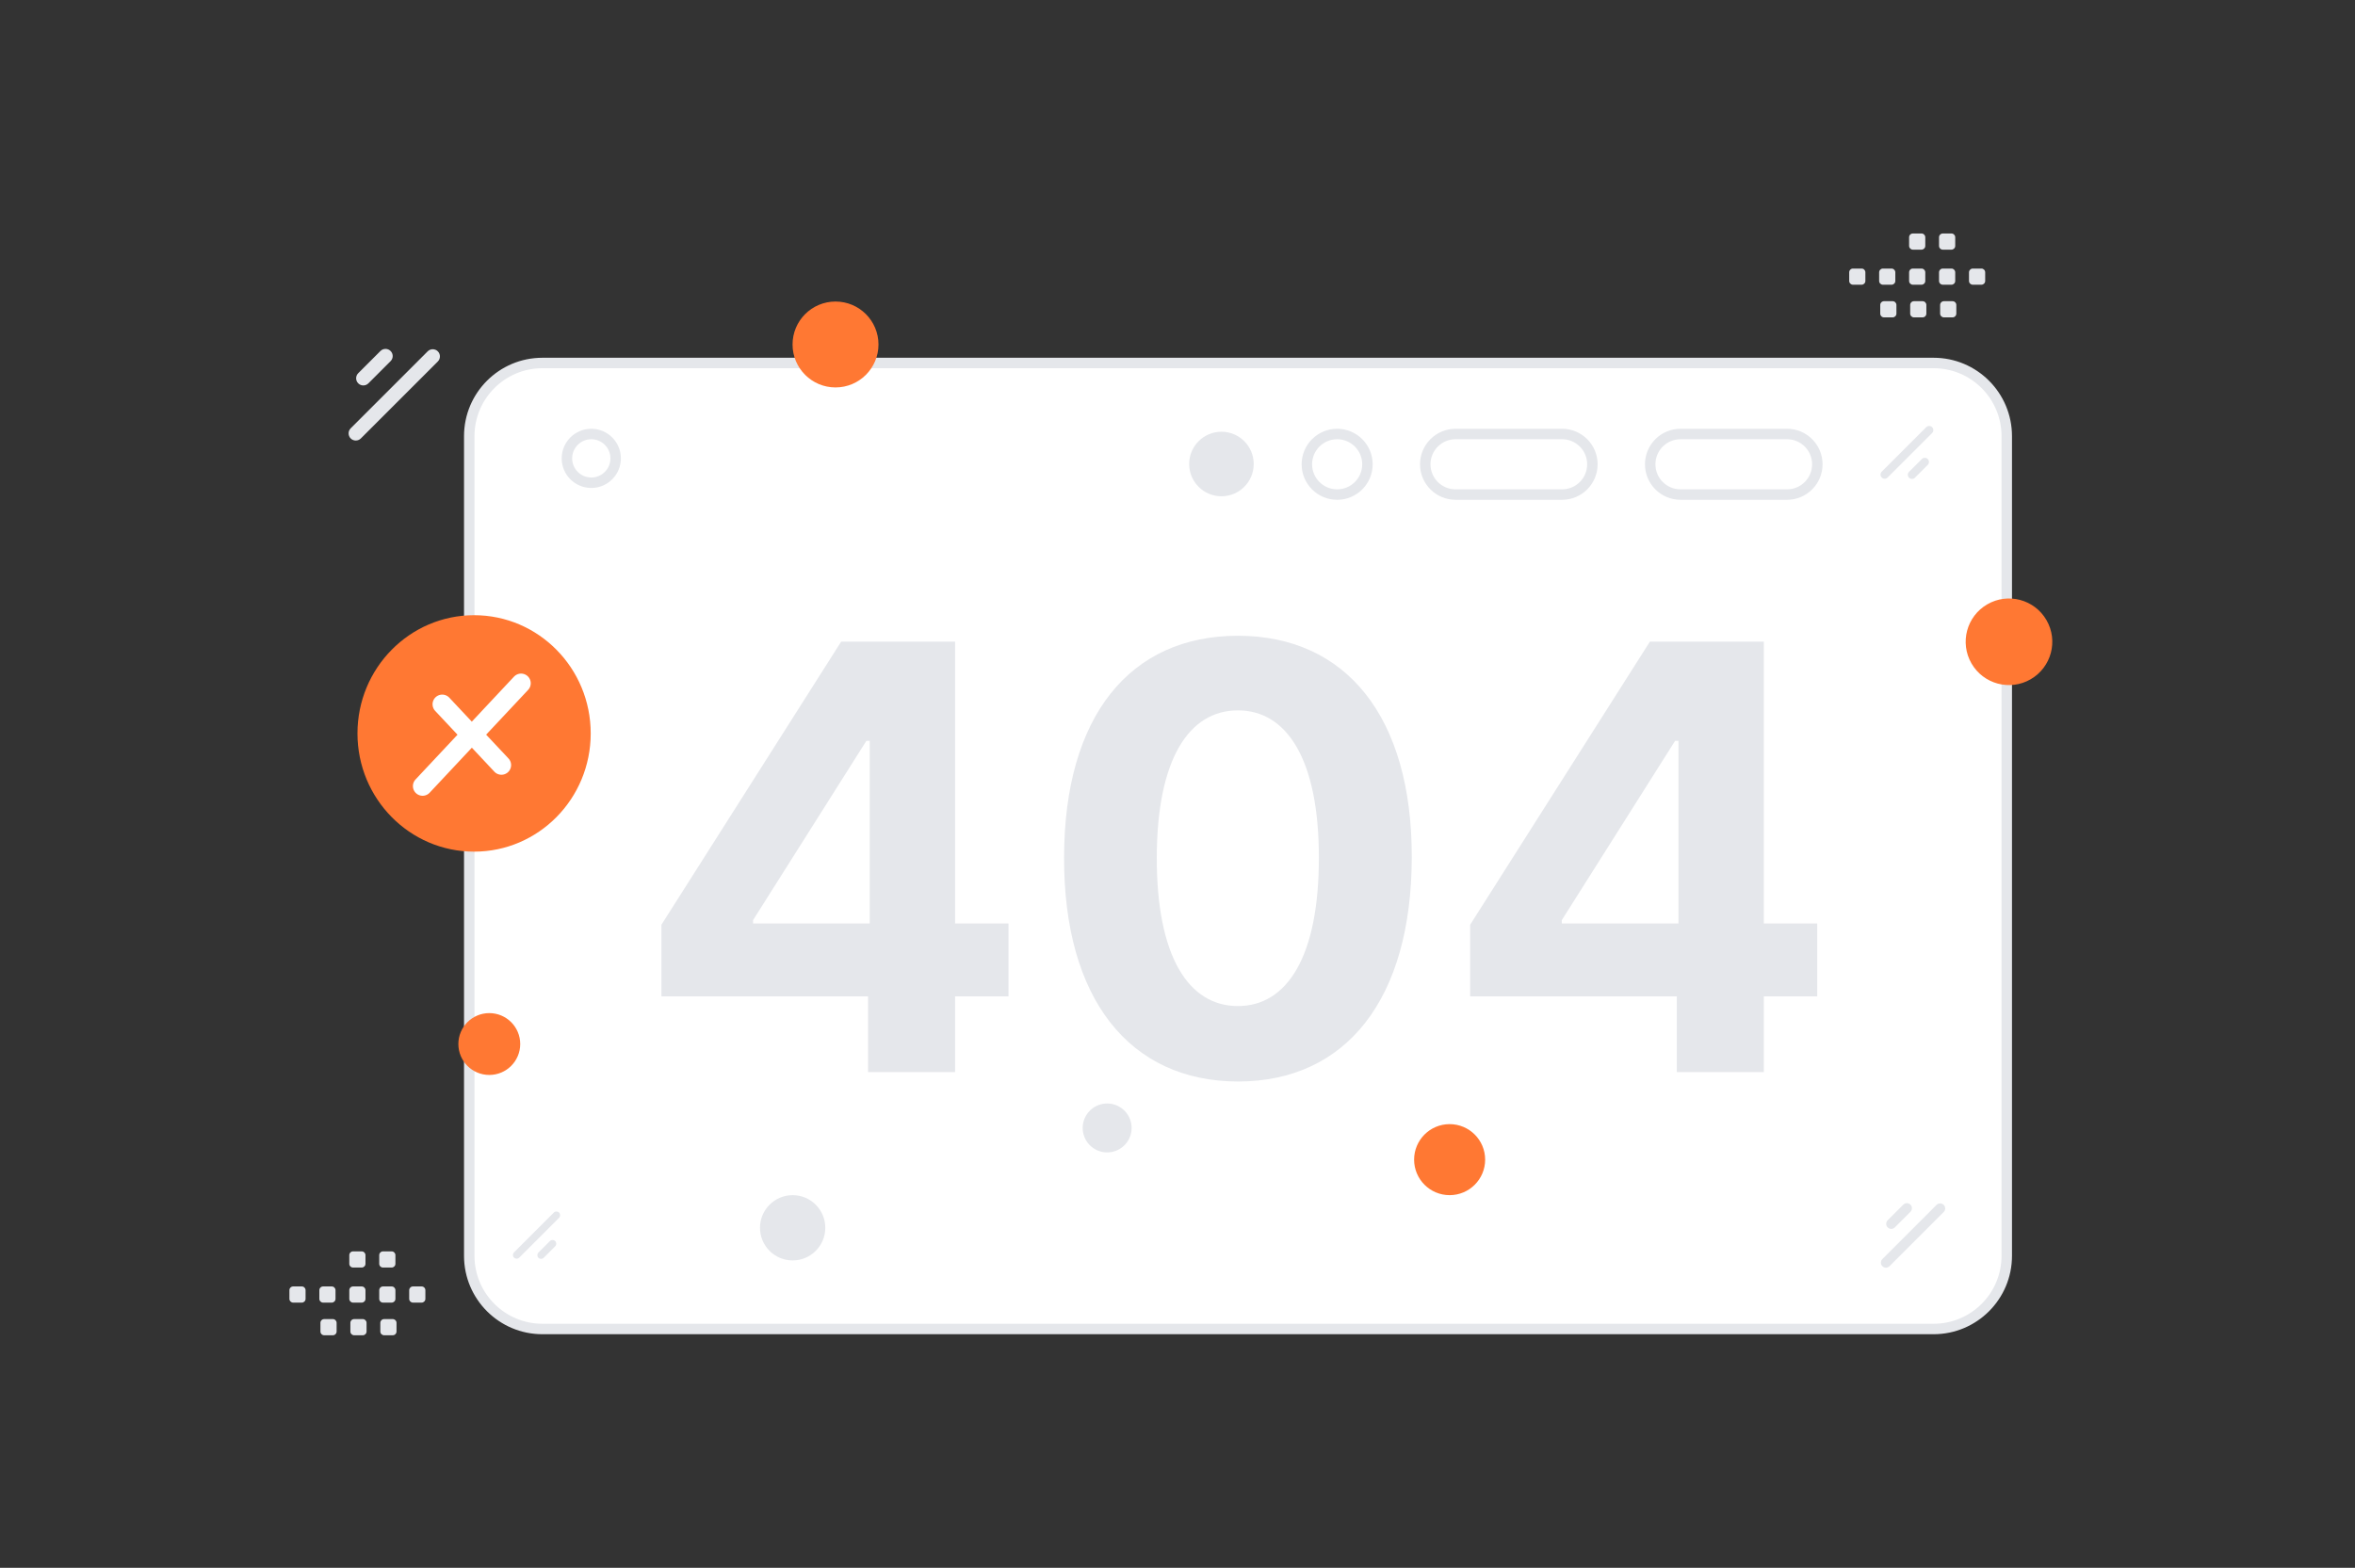 <svg width="901" height="600" viewBox="0 0 901 600" fill="none" xmlns="http://www.w3.org/2000/svg">
<rect x="0" y="0" width="901" height="600" fill="#333333" stroke="none"/>
<path d="M739.768 138.912H207.531C192.067 138.912 179.531 151.448 179.531 166.912V480.599C179.531 496.063 192.067 508.599 207.531 508.599H739.768C755.232 508.599 767.768 496.063 767.768 480.599V166.912C767.768 151.448 755.232 138.912 739.768 138.912Z" fill="white" stroke="#E5E7EB" stroke-width="4"/>
<path d="M683.706 166.092H642.941C636.54 166.092 631.352 171.28 631.352 177.68C631.352 184.08 636.54 189.269 642.941 189.269H683.706C690.106 189.269 695.295 184.08 695.295 177.68C695.295 171.28 690.106 166.092 683.706 166.092Z" fill="white" stroke="#E5E7EB" stroke-width="4"/>
<path d="M597.643 166.092H556.878C550.478 166.092 545.289 171.28 545.289 177.68C545.289 184.08 550.478 189.269 556.878 189.269H597.643C604.043 189.269 609.232 184.08 609.232 177.68C609.232 171.28 604.043 166.092 597.643 166.092Z" fill="white" stroke="#E5E7EB" stroke-width="4"/>
<path d="M523.171 177.68C523.171 171.28 517.983 166.092 511.583 166.092C505.182 166.092 499.994 171.28 499.994 177.68C499.994 184.08 505.182 189.269 511.583 189.269C517.983 189.269 523.171 184.08 523.171 177.68Z" fill="white" stroke="#E5E7EB" stroke-width="4"/>
<path d="M253.053 381.315H332.111V410.268H365.407V381.315H385.835V353.407H365.407V245.557H321.816L253.053 353.89V381.315ZM332.754 353.407H288.118V352.12L331.467 283.518H332.754V353.407V353.407ZM473.618 413.887C515.037 413.887 540.049 382.36 540.13 328.073C540.21 274.189 514.876 243.305 473.618 243.305C432.28 243.305 407.187 274.108 407.107 328.073C406.946 382.199 432.119 413.806 473.618 413.887V413.887ZM473.618 385.014C454.719 385.014 442.494 366.034 442.574 328.073C442.655 290.676 454.799 271.856 473.618 271.856C492.357 271.856 504.582 290.676 504.582 328.073C504.662 366.034 492.438 385.014 473.618 385.014ZM562.468 381.315H641.526V410.268H674.822V381.315H695.25V353.407H674.822V245.557H631.231L562.468 353.89V381.315V381.315ZM642.169 353.407H597.533V352.12L640.882 283.518H642.169V353.407V353.407Z" fill="#E5E7EB"/>
<path d="M235.546 175.416C235.546 170.266 231.372 166.092 226.222 166.092C221.073 166.092 216.898 170.266 216.898 175.416C216.898 180.565 221.073 184.74 226.222 184.74C231.372 184.74 235.546 180.565 235.546 175.416Z" fill="white" stroke="#E5E7EB" stroke-width="4"/>
<path d="M187.198 387.713C193.733 387.713 199.031 393.011 199.031 399.546C199.031 406.081 193.733 411.379 187.198 411.379C180.663 411.379 175.365 406.081 175.365 399.546C175.365 393.011 180.663 387.713 187.198 387.713Z" fill="#FF7833"/>
<path d="M776.903 259.957C768.979 264.533 758.845 261.818 754.27 253.893C749.694 245.968 752.41 235.835 760.334 231.259C768.259 226.684 778.393 229.399 782.968 237.324C787.543 245.249 784.828 255.382 776.903 259.957Z" fill="#FF7833"/>
<path d="M467.313 189.921C460.493 189.921 454.964 184.392 454.964 177.572C454.964 170.751 460.493 165.223 467.313 165.223C474.133 165.223 479.662 170.751 479.662 177.572C479.662 184.392 474.133 189.921 467.313 189.921Z" fill="#E5E7EB"/>
<path d="M319.66 148.268C328.736 148.268 336.095 140.91 336.095 131.833C336.095 122.757 328.736 115.398 319.66 115.398C310.583 115.398 303.225 122.757 303.225 131.833C303.225 140.91 310.583 148.268 319.66 148.268Z" fill="#FF7833"/>
<path d="M554.614 430.201C547.109 430.201 541.025 436.285 541.025 443.79C541.025 451.295 547.109 457.379 554.614 457.379C562.119 457.379 568.203 451.295 568.203 443.79C568.203 436.285 562.119 430.201 554.614 430.201Z" fill="#FF7833"/>
<path d="M303.26 482.359C296.362 482.359 290.77 476.767 290.77 469.869C290.77 462.971 296.362 457.379 303.26 457.379C310.158 457.379 315.75 462.971 315.75 469.869C315.75 476.767 310.158 482.359 303.26 482.359Z" fill="#E5E7EB"/>
<path d="M428.267 423.556C432.744 426.141 434.277 431.865 431.693 436.342C429.108 440.819 423.384 442.353 418.907 439.768C414.43 437.183 412.896 431.459 415.481 426.982C418.065 422.505 423.79 420.971 428.267 423.556Z" fill="#E5E7EB"/>
<path d="M736.958 163.478L719.933 180.502C719.313 181.122 719.313 182.128 719.933 182.748C720.553 183.367 721.558 183.367 722.179 182.747L739.203 165.723C739.823 165.103 739.823 164.097 739.203 163.477C738.583 162.857 737.578 162.858 736.958 163.478Z" fill="#E5E7EB"/>
<path d="M735.292 175.667L730.383 180.576C729.763 181.196 729.762 182.202 730.382 182.822C731.002 183.442 732.008 183.442 732.628 182.821L737.537 177.912C738.157 177.292 738.157 176.286 737.538 175.667C736.918 175.047 735.912 175.047 735.292 175.667Z" fill="#E5E7EB"/>
<path d="M211.886 464.043L196.653 479.277C196.098 479.832 196.098 480.731 196.653 481.285L196.653 481.286C197.208 481.841 198.107 481.841 198.661 481.286L213.895 466.052C214.45 465.498 214.45 464.598 213.895 464.044L213.895 464.043C213.34 463.489 212.441 463.489 211.886 464.043Z" fill="#E5E7EB"/>
<path d="M210.394 474.95L206 479.344C205.446 479.898 205.446 480.797 206 481.352L206.001 481.352C206.555 481.907 207.455 481.907 208.009 481.352L212.403 476.958C212.958 476.404 212.958 475.505 212.403 474.95L212.402 474.95C211.848 474.395 210.949 474.395 210.394 474.95Z" fill="#E5E7EB"/>
<path d="M138.059 167.787L167.508 138.338C168.58 137.266 168.58 135.527 167.508 134.455C166.435 133.382 164.696 133.382 163.624 134.455L134.175 163.904C133.103 164.976 133.103 166.715 134.175 167.787C135.248 168.859 136.986 168.859 138.059 167.787Z" fill="#E5E7EB"/>
<path d="M140.944 146.702L149.437 138.209C150.51 137.137 150.51 135.398 149.437 134.326C148.365 133.253 146.626 133.253 145.554 134.326L137.061 142.819C135.988 143.891 135.988 145.63 137.061 146.702C138.133 147.775 139.872 147.775 140.944 146.702Z" fill="#E5E7EB"/>
<path d="M722.911 484.565L743.643 463.834C744.398 463.079 744.398 461.855 743.643 461.1C742.888 460.345 741.664 460.345 740.909 461.1L720.178 481.832C719.423 482.587 719.423 483.81 720.178 484.565C720.932 485.32 722.156 485.32 722.911 484.565Z" fill="#E5E7EB"/>
<path d="M724.939 469.723L730.918 463.744C731.673 462.989 731.673 461.765 730.918 461.01C730.163 460.255 728.94 460.255 728.185 461.01L722.205 466.989C721.45 467.744 721.451 468.968 722.205 469.723C722.96 470.478 724.184 470.478 724.939 469.723Z" fill="#E5E7EB"/>
<path fill-rule="evenodd" clip-rule="evenodd" d="M708.929 102.774H712.233C713.032 102.774 713.675 103.424 713.675 104.216V107.52C713.675 108.319 713.025 108.962 712.233 108.962H708.929C708.137 108.962 707.487 108.312 707.487 107.52V104.216C707.486 104.026 707.523 103.838 707.596 103.663C707.668 103.488 707.774 103.329 707.908 103.195C708.042 103.061 708.201 102.955 708.376 102.882C708.552 102.81 708.739 102.773 708.929 102.774V102.774ZM720.384 102.774H723.688C724.48 102.774 725.13 103.424 725.13 104.216V107.52C725.13 108.319 724.48 108.962 723.688 108.962H720.384C719.592 108.962 718.942 108.312 718.942 107.52V104.216C718.942 103.424 719.592 102.774 720.384 102.774ZM731.847 102.774H735.151C735.944 102.774 736.594 103.424 736.594 104.216V107.52C736.594 108.319 735.944 108.962 735.151 108.962H731.847C731.055 108.962 730.405 108.312 730.405 107.52V104.216C730.404 104.026 730.441 103.838 730.514 103.663C730.586 103.488 730.692 103.329 730.826 103.195C730.96 103.061 731.119 102.955 731.294 102.882C731.47 102.81 731.657 102.773 731.847 102.774V102.774ZM743.303 102.774H746.607C747.399 102.774 748.049 103.424 748.049 104.216V107.52C748.049 108.319 747.399 108.962 746.607 108.962H743.303C742.92 108.961 742.552 108.809 742.281 108.539C742.009 108.269 741.856 107.903 741.854 107.52V104.216C741.858 103.833 742.012 103.468 742.283 103.198C742.554 102.928 742.92 102.776 743.303 102.774V102.774ZM754.759 102.774H758.063C758.862 102.774 759.512 103.424 759.512 104.216V107.52C759.512 108.319 758.862 108.962 758.063 108.962H754.759C753.967 108.962 753.317 108.312 753.317 107.52V104.216C753.317 103.424 753.967 102.774 754.759 102.774ZM720.804 115.266H724.108C724.901 115.266 725.551 115.916 725.551 116.708V120.019C725.551 120.811 724.901 121.461 724.108 121.461H720.804C720.005 121.461 719.362 120.811 719.362 120.019V116.715C719.361 116.524 719.397 116.336 719.469 116.16C719.541 115.984 719.647 115.824 719.781 115.69C719.915 115.555 720.074 115.448 720.25 115.375C720.425 115.303 720.614 115.265 720.804 115.266V115.266ZM732.26 115.266H735.564C736.356 115.266 737.006 115.916 737.006 116.708V120.019C737.006 120.811 736.356 121.461 735.564 121.461H732.26C731.468 121.461 730.818 120.811 730.818 120.019V116.715C730.817 116.524 730.853 116.336 730.925 116.16C730.997 115.984 731.103 115.824 731.237 115.69C731.371 115.555 731.53 115.448 731.706 115.375C731.881 115.303 732.07 115.265 732.26 115.266V115.266ZM743.716 115.266H747.02C747.819 115.266 748.469 115.916 748.469 116.708V120.019C748.467 120.402 748.313 120.768 748.042 121.038C747.77 121.308 747.403 121.46 747.02 121.461H743.716C742.924 121.461 742.274 120.811 742.274 120.019V116.715C742.274 115.916 742.924 115.266 743.716 115.266ZM731.847 89.353H735.151C735.944 89.353 736.594 90.004 736.594 90.796V94.1C736.594 94.898 735.944 95.543 735.151 95.543H731.847C731.055 95.543 730.405 94.892 730.405 94.1V90.796C730.404 90.606 730.441 90.418 730.514 90.243C730.586 90.068 730.692 89.909 730.826 89.775C730.96 89.641 731.119 89.535 731.294 89.463C731.47 89.39 731.657 89.353 731.847 89.353V89.353ZM743.303 89.353H746.607C747.399 89.353 748.049 90.004 748.049 90.796V94.1C748.049 94.898 747.399 95.543 746.607 95.543H743.303C742.92 95.542 742.552 95.391 742.281 95.12C742.009 94.85 741.856 94.484 741.854 94.1V90.796C741.858 90.413 742.012 90.048 742.283 89.778C742.554 89.508 742.92 89.356 743.303 89.353V89.353ZM112.163 492.314H115.467C116.266 492.314 116.909 492.964 116.909 493.756V497.06C116.909 497.859 116.259 498.502 115.467 498.502H112.163C111.371 498.502 110.721 497.852 110.721 497.06V493.756C110.72 493.566 110.757 493.378 110.83 493.203C110.902 493.028 111.008 492.869 111.142 492.735C111.276 492.601 111.435 492.495 111.61 492.422C111.786 492.35 111.973 492.313 112.163 492.314V492.314ZM123.618 492.314H126.922C127.715 492.314 128.365 492.964 128.365 493.756V497.06C128.365 497.859 127.715 498.502 126.922 498.502H123.618C122.826 498.502 122.176 497.852 122.176 497.06V493.756C122.176 492.964 122.826 492.314 123.618 492.314ZM135.081 492.314H138.386C139.178 492.314 139.828 492.964 139.828 493.756V497.06C139.828 497.859 139.178 498.502 138.386 498.502H135.081C134.289 498.502 133.639 497.852 133.639 497.06V493.756C133.638 493.566 133.676 493.378 133.748 493.203C133.82 493.028 133.927 492.869 134.06 492.735C134.194 492.601 134.353 492.495 134.529 492.423C134.704 492.35 134.891 492.313 135.081 492.314V492.314ZM146.537 492.314H149.841C150.633 492.314 151.283 492.964 151.283 493.756V497.06C151.283 497.859 150.633 498.502 149.841 498.502H146.537C146.154 498.501 145.786 498.349 145.515 498.079C145.243 497.809 145.09 497.443 145.088 497.06V493.756C145.092 493.373 145.246 493.008 145.517 492.738C145.788 492.468 146.154 492.316 146.537 492.314V492.314ZM157.993 492.314H161.297C162.096 492.314 162.746 492.964 162.746 493.756V497.06C162.746 497.859 162.096 498.502 161.297 498.502H157.993C157.201 498.502 156.551 497.852 156.551 497.06V493.756C156.551 492.964 157.201 492.314 157.993 492.314ZM124.039 504.806H127.343C128.135 504.806 128.785 505.456 128.785 506.248V509.559C128.785 510.351 128.135 511.001 127.343 511.001H124.039C123.24 511.001 122.596 510.351 122.596 509.559V506.255C122.595 506.064 122.631 505.876 122.704 505.7C122.776 505.524 122.882 505.365 123.016 505.23C123.15 505.095 123.309 504.988 123.485 504.916C123.66 504.843 123.849 504.805 124.039 504.806V504.806ZM135.494 504.806H138.798C139.59 504.806 140.24 505.456 140.24 506.248V509.559C140.24 510.351 139.59 511.001 138.798 511.001H135.494C134.702 511.001 134.052 510.351 134.052 509.559V506.255C134.051 506.064 134.087 505.876 134.159 505.7C134.231 505.524 134.337 505.364 134.471 505.23C134.605 505.095 134.764 504.988 134.94 504.915C135.115 504.843 135.304 504.805 135.494 504.806ZM146.95 504.806H150.254C151.053 504.806 151.703 505.456 151.703 506.248V509.559C151.701 509.942 151.547 510.308 151.276 510.578C151.004 510.848 150.637 511 150.254 511.001H146.95C146.158 511.001 145.508 510.351 145.508 509.559V506.255C145.508 505.456 146.158 504.806 146.95 504.806ZM135.082 478.894H138.386C139.178 478.894 139.828 479.544 139.828 480.337V483.641C139.828 484.44 139.178 485.083 138.386 485.083H135.082C134.289 485.083 133.639 484.433 133.639 483.641V480.337C133.638 480.147 133.675 479.959 133.748 479.784C133.82 479.609 133.926 479.449 134.06 479.315C134.195 479.181 134.354 479.075 134.529 479.003C134.704 478.93 134.892 478.893 135.082 478.894V478.894ZM146.537 478.894H149.841C150.633 478.894 151.283 479.544 151.283 480.337V483.641C151.283 484.44 150.633 485.083 149.841 485.083H146.537C146.154 485.082 145.786 484.93 145.515 484.66C145.243 484.39 145.09 484.024 145.088 483.641V480.337C145.092 479.954 145.246 479.588 145.517 479.318C145.788 479.048 146.154 478.896 146.537 478.894Z" fill="#E5E7EB"/>
<path fill-rule="evenodd" clip-rule="evenodd" d="M181.383 325.923C156.743 325.923 136.766 305.664 136.766 280.677C136.766 255.69 156.743 235.432 181.383 235.432C206.023 235.432 226 255.69 226 280.677C226 305.664 206.023 325.923 181.383 325.923Z" fill="#FF7833"/>
<path d="M199.357 261.477L180.509 281.586L169.193 269.522" stroke="white" stroke-width="7.405" stroke-linecap="round" stroke-linejoin="round"/>
<path d="M161.678 300.836L180.526 280.727L191.842 292.791" stroke="white" stroke-width="7.405" stroke-linecap="round" stroke-linejoin="round"/>
</svg>
